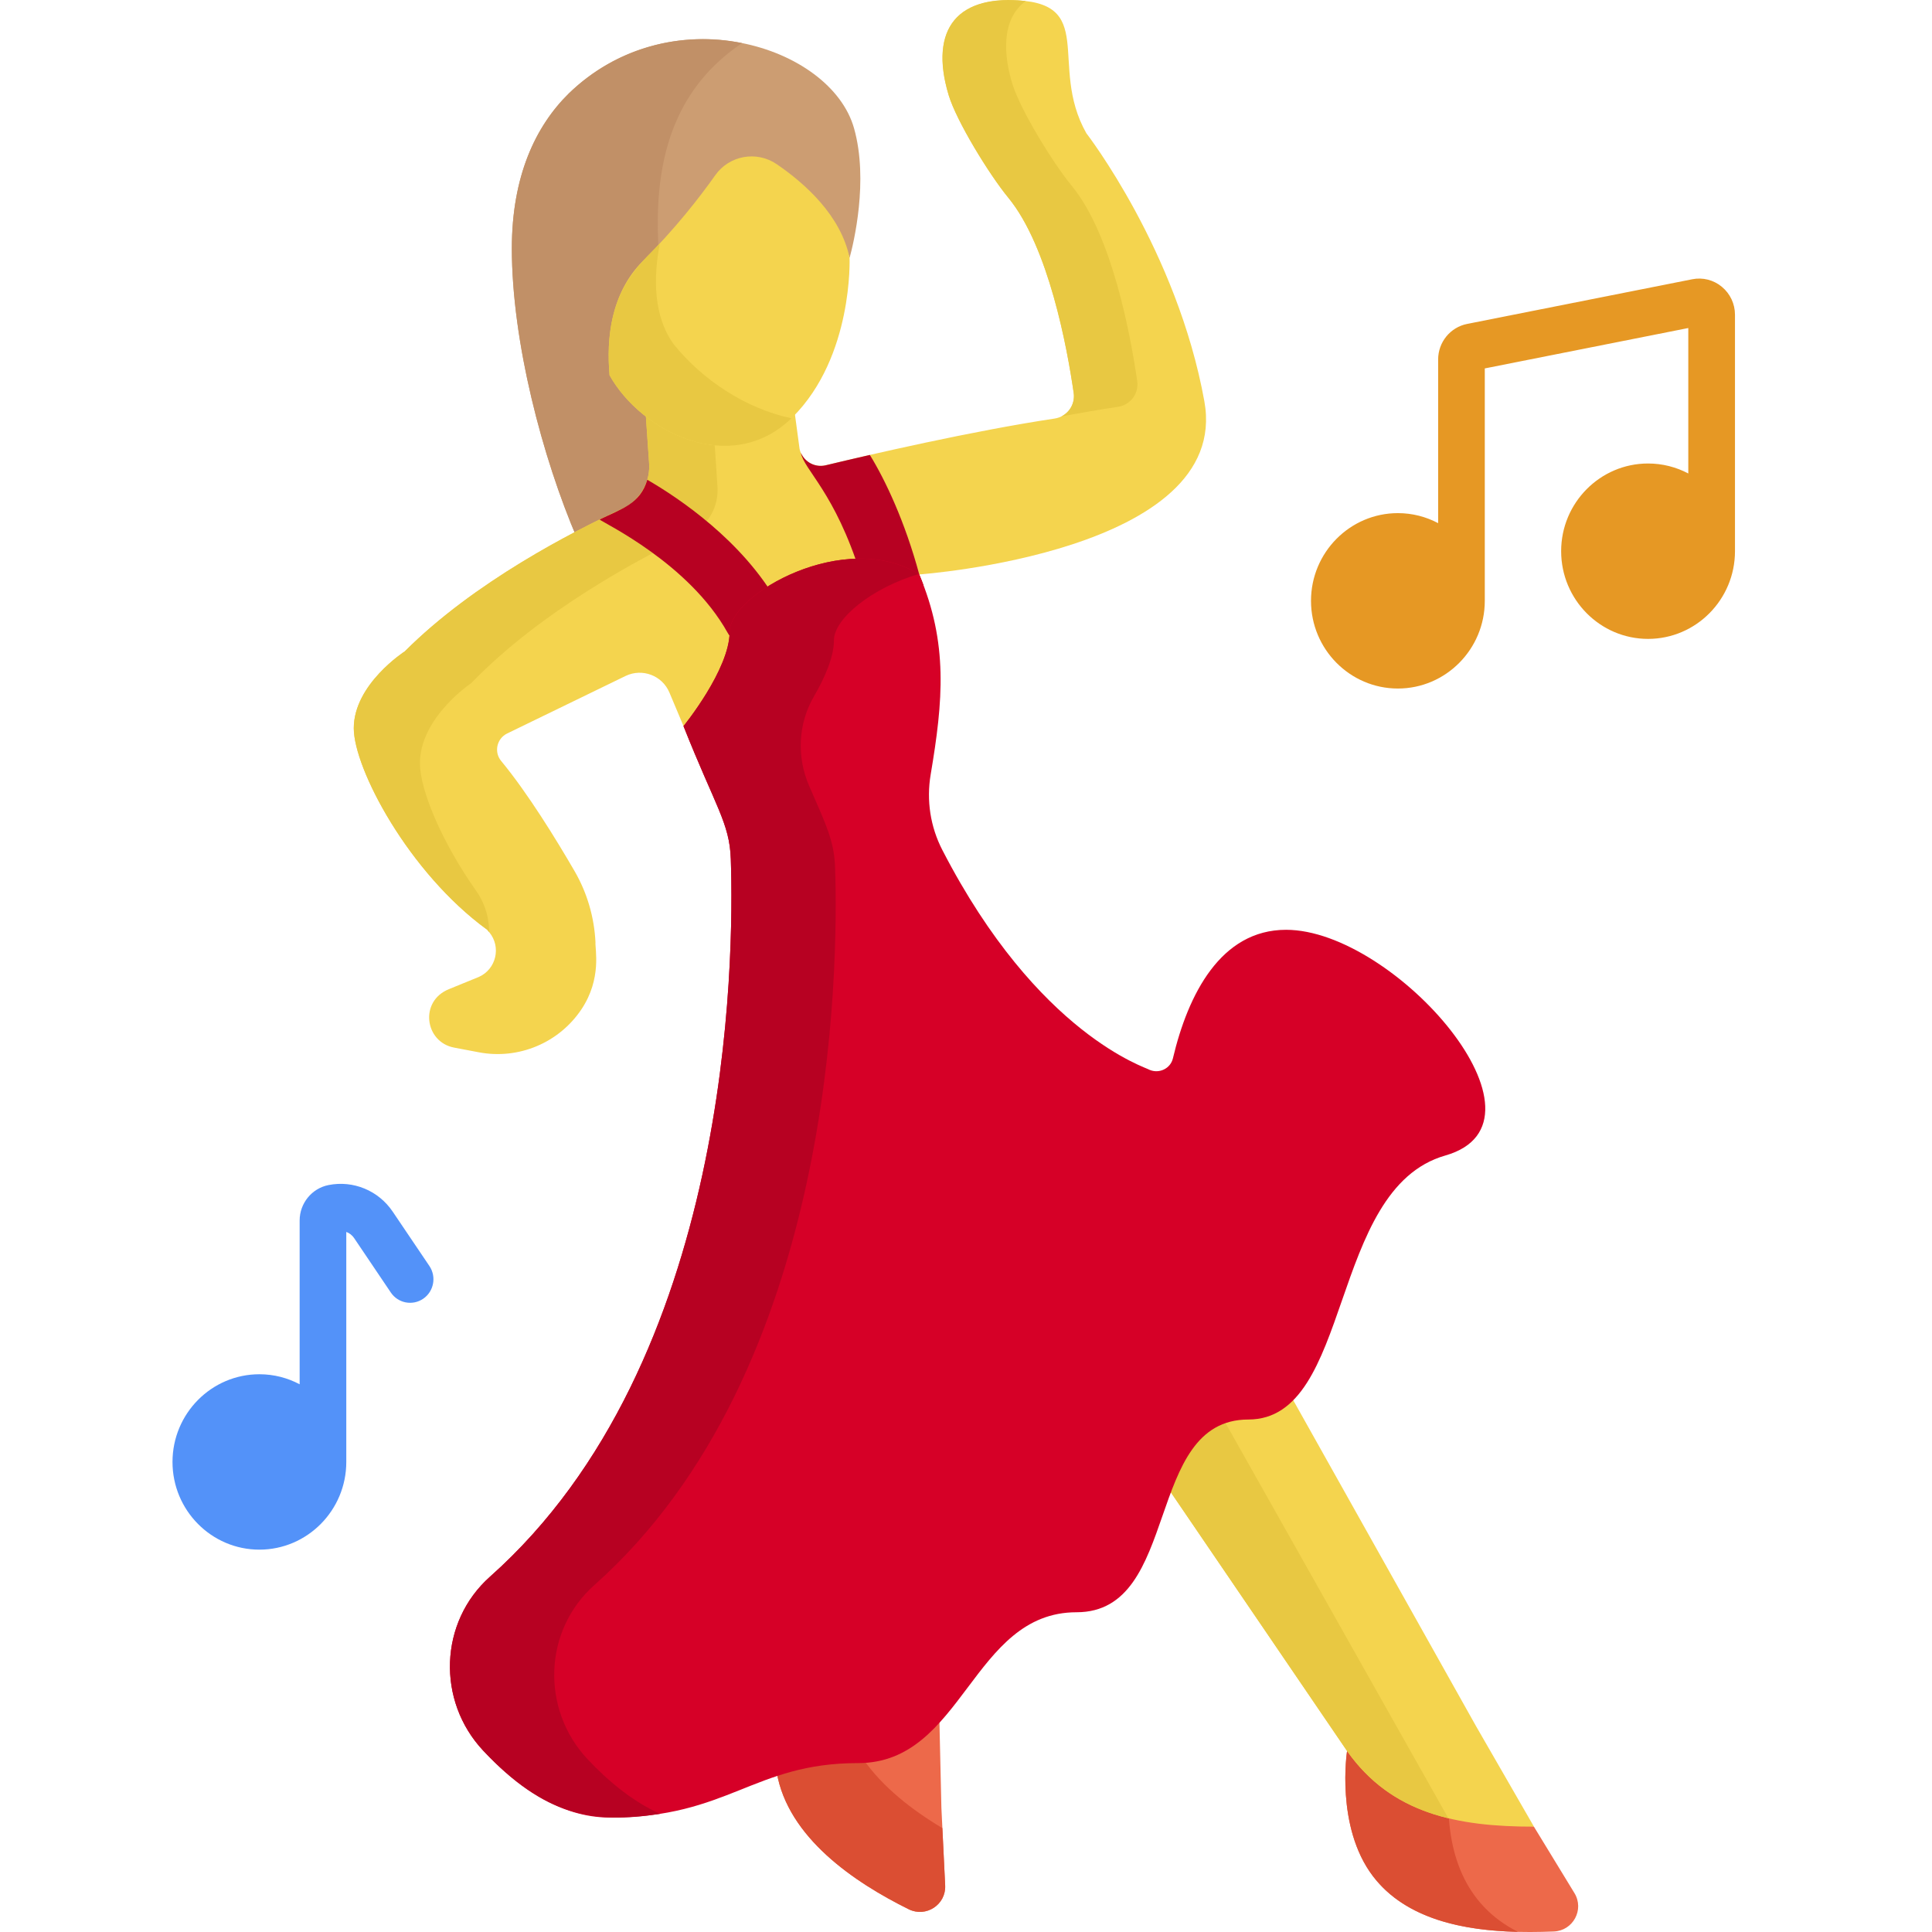 <svg width="42" height="42" viewBox="0 0 42 42" fill="none" xmlns="http://www.w3.org/2000/svg">
<g clip-path="url(#clip0)">
<path d="M12.551 11.716L13.996 10.917C14.288 10.526 14.162 10.304 14.211 9.141C13.691 8.738 13.509 8.366 13.421 8.244C13.222 5.961 14.076 6.182 15.636 3.977C15.94 3.546 16.534 3.441 16.97 3.739C17.54 4.127 18.208 4.806 18.47 5.604C18.554 5.296 18.888 3.928 18.566 2.788C18.058 0.987 14.573 -0.111 12.366 2.031C11.641 2.743 11.127 3.833 11.127 5.401C11.127 7.422 11.791 9.951 12.551 11.716Z" fill="#CC9D72"/>
<path d="M13.421 8.243C13.288 6.721 13.625 6.312 14.325 5.555C14.217 4.018 14.417 2.515 15.536 1.419C15.722 1.238 15.922 1.077 16.132 0.937C14.81 0.663 13.391 1.037 12.366 2.031C11.641 2.743 11.127 3.833 11.127 5.401C11.127 7.422 11.791 9.951 12.55 11.716L13.995 10.917C14.288 10.526 14.162 10.304 14.211 9.141C13.691 8.738 13.509 8.365 13.421 8.243Z" fill="#C19067"/>
<path d="M20.421 37.367C19.199 38.704 18.721 37.919 16.885 38.526C17.127 39.946 18.575 40.922 19.755 41.505C20.131 41.691 20.568 41.406 20.547 40.987L20.465 39.297L20.421 37.367Z" fill="#ED694A"/>
<path d="M18.757 38.23C18.284 38.262 17.727 38.248 16.885 38.527C17.127 39.946 18.575 40.923 19.755 41.506C20.131 41.691 20.568 41.406 20.547 40.987L20.486 39.741C19.835 39.353 19.186 38.852 18.757 38.23Z" fill="#DB4E33"/>
<path d="M26.182 8.725C25.59 5.446 23.616 2.896 23.616 2.896C22.772 1.405 23.904 0.004 21.946 0.004C20.307 0.004 20.375 1.256 20.625 2.076C20.797 2.636 21.497 3.783 21.919 4.297C22.796 5.365 23.199 7.561 23.341 8.541C23.38 8.809 23.195 9.059 22.927 9.099C21.137 9.368 18.9 9.886 17.947 10.115C17.692 10.176 17.437 10.015 17.382 9.759L17.262 8.866C16.337 9.816 15.03 9.661 14.029 8.877L14.109 10.039C14.151 10.47 13.917 10.88 13.524 11.061C12.454 11.553 10.306 12.653 8.8 14.16C8.8 14.16 7.691 14.873 7.691 15.83C7.691 16.708 8.881 18.968 10.592 20.213L10.634 20.264C10.901 20.582 10.789 21.069 10.409 21.238C10.4 21.241 9.714 21.522 9.758 21.504C9.112 21.765 9.233 22.653 9.872 22.774L10.41 22.876C11.274 23.04 12.153 22.671 12.641 21.94C13.086 21.272 12.934 20.637 12.945 20.481C12.918 19.938 12.764 19.409 12.491 18.938C12.095 18.255 11.474 17.243 10.895 16.543C10.734 16.349 10.799 16.055 11.026 15.945L13.599 14.695C13.961 14.52 14.396 14.684 14.552 15.054L15.03 16.191L15.113 16.123C15.113 16.123 16.115 14.893 16.115 14.073C16.115 13.279 18.478 11.913 20.08 12.738C20.049 12.654 20.017 12.57 19.982 12.488C19.982 12.488 26.774 12.004 26.182 8.725Z" fill="#F4D44E"/>
<path d="M21.919 4.297C22.797 5.365 23.2 7.561 23.341 8.541C23.373 8.757 23.26 8.96 23.075 9.052C23.495 8.974 23.913 8.903 24.308 8.843C24.576 8.803 24.761 8.554 24.722 8.285C24.581 7.305 24.178 5.109 23.3 4.041C22.878 3.527 22.178 2.38 22.007 1.82C21.829 1.238 21.743 0.438 22.296 0.023C20.861 -0.142 20.174 0.598 20.626 2.076C20.797 2.636 21.497 3.783 21.919 4.297Z" fill="#E8C842"/>
<path d="M15.595 10.547L15.527 9.512C15.007 9.461 14.486 9.235 14.029 8.877L14.109 10.039C14.151 10.47 13.917 10.88 13.524 11.061C12.454 11.553 10.306 12.653 8.8 14.16C8.8 14.16 7.691 14.873 7.691 15.83C7.691 16.708 8.881 18.968 10.592 20.213L10.634 20.264C10.629 20.231 10.655 19.797 10.356 19.373C9.592 18.289 9.129 17.163 9.129 16.593C9.129 15.595 10.245 14.85 10.245 14.85C11.764 13.277 13.928 12.128 15.005 11.614C15.402 11.425 15.638 10.997 15.595 10.547Z" fill="#E8C842"/>
<path d="M29.284 38.067C29.284 38.067 29.028 39.71 29.847 40.787C30.732 41.949 32.451 42.042 33.779 41.989C34.198 41.972 34.446 41.513 34.227 41.154L33.346 39.71" fill="#ED694A"/>
<path d="M31.488 38.959L29.284 38.067C29.284 38.067 29.028 39.71 29.847 40.787C30.566 41.731 31.836 41.97 32.999 41.997C31.834 41.408 31.443 40.274 31.488 38.959Z" fill="#DB4E33"/>
<path d="M32.086 37.522L28.053 30.331C27.113 31.318 26.271 29.992 25.379 32.333L29.285 38.067C30.251 39.433 31.681 39.71 33.347 39.71L32.086 37.522Z" fill="#F4D44E"/>
<path d="M26.593 30.848C26.189 30.955 25.789 31.256 25.379 32.333L29.285 38.067C29.867 38.89 30.617 39.317 31.486 39.527C25.919 29.654 26.661 30.97 26.593 30.848Z" fill="#E8C842"/>
<path d="M16.909 13.11C16.141 11.754 14.754 10.824 14.072 10.43C13.915 10.957 13.517 11.057 13.035 11.294C13.137 11.379 14.973 12.245 15.816 13.752C15.887 13.879 15.996 13.972 16.121 14.025C16.152 13.744 16.457 13.401 16.909 13.11Z" fill="#B70122"/>
<path d="M18.91 9.89C18.525 9.978 18.195 10.056 17.95 10.115C17.723 10.169 17.497 10.048 17.41 9.841C17.477 10.216 18.148 10.695 18.712 12.493C19.181 12.456 19.654 12.52 20.076 12.735C20.076 12.731 20.076 12.726 20.076 12.722C20.047 12.644 20.017 12.565 19.984 12.488C19.671 11.33 19.241 10.427 18.91 9.89Z" fill="#B70122"/>
<path d="M27.958 20.213C26.537 20.213 25.827 21.617 25.498 23.008C25.445 23.231 25.198 23.348 24.987 23.256C24.937 23.21 22.564 22.51 20.486 18.479C20.225 17.974 20.137 17.398 20.232 16.838C20.502 15.234 20.616 13.988 19.983 12.488C18.383 11.484 15.862 12.915 15.862 13.735C15.862 14.555 14.859 15.785 14.859 15.785C15.556 17.545 15.861 17.891 15.887 18.676C15.961 20.866 15.905 29.605 10.652 34.276C9.545 35.261 9.491 36.976 10.504 38.057C11.24 38.843 12.181 39.512 13.253 39.512C15.844 39.512 16.369 38.328 18.657 38.328C20.945 38.328 21.127 35.049 23.404 35.049C25.681 35.049 24.861 30.859 27.138 30.859C29.415 30.859 28.869 25.849 31.419 25.12C33.97 24.392 30.326 20.213 27.958 20.213Z" fill="#D60027"/>
<path d="M12.771 38.241C11.758 37.159 11.812 35.445 12.919 34.46C18.172 29.789 18.227 21.05 18.154 18.859C18.134 18.277 17.961 17.937 17.589 17.082C17.317 16.454 17.349 15.731 17.694 15.14C17.92 14.751 18.129 14.292 18.129 13.919C18.129 13.448 18.959 12.778 19.969 12.48C18.368 11.493 15.862 12.918 15.862 13.735C15.862 14.555 14.859 15.785 14.859 15.785C15.556 17.545 15.861 17.891 15.887 18.676C15.961 20.866 15.905 29.605 10.652 34.276C9.545 35.261 9.491 36.976 10.504 38.057C11.827 39.469 12.889 39.659 14.349 39.431C13.757 39.165 13.225 38.725 12.771 38.241Z" fill="#B70122"/>
<path d="M16.885 3.569C16.449 3.272 15.855 3.377 15.55 3.808C15.206 4.295 14.678 4.972 13.976 5.674C13.277 6.372 13.182 7.366 13.251 8.159L13.252 8.159C13.94 9.392 15.911 10.388 17.232 9.067C18.553 7.746 18.469 5.604 18.469 5.604C18.279 4.689 17.51 3.996 16.885 3.569Z" fill="#F4D44E"/>
<path d="M14.64 7.476C14.201 6.861 14.203 6.034 14.344 5.291C13.904 5.766 13.095 6.357 13.252 8.158L13.253 8.159C13.936 9.384 15.885 10.372 17.205 9.093C16.209 8.883 15.261 8.253 14.64 7.476Z" fill="#E8C842"/>
<path d="M37.432 6.235C37.252 6.085 37.017 6.025 36.787 6.071L31.893 7.042C31.528 7.115 31.264 7.439 31.264 7.814V11.373C31.002 11.234 30.704 11.155 30.389 11.155C29.347 11.155 28.5 12.011 28.5 13.062C28.5 14.113 29.347 14.968 30.389 14.968C31.43 14.968 32.278 14.113 32.278 13.062V8.009L36.702 7.131V10.293C36.441 10.155 36.143 10.076 35.827 10.076C34.786 10.076 33.938 10.931 33.938 11.982C33.938 13.034 34.786 13.889 35.827 13.889C36.869 13.889 37.717 13.034 37.717 11.982V6.842C37.717 6.606 37.613 6.385 37.432 6.235Z" fill="#E69824"/>
<path d="M9.335 27.522L8.537 26.34C8.228 25.882 7.681 25.655 7.142 25.762C6.778 25.834 6.514 26.159 6.514 26.533V30.093C6.252 29.954 5.955 29.875 5.639 29.875C4.597 29.875 3.75 30.73 3.75 31.782C3.75 32.833 4.597 33.688 5.639 33.688C6.68 33.688 7.528 32.833 7.528 31.782V26.781C7.596 26.806 7.656 26.852 7.699 26.916L8.496 28.098C8.654 28.332 8.969 28.392 9.201 28.233C9.432 28.074 9.492 27.756 9.335 27.522Z" fill="#5392F9"/>
</g>
<defs>
<clipPath id="clip0">
<rect width="42" height="42" fill="white"/>
</clipPath>
</defs>
</svg>
